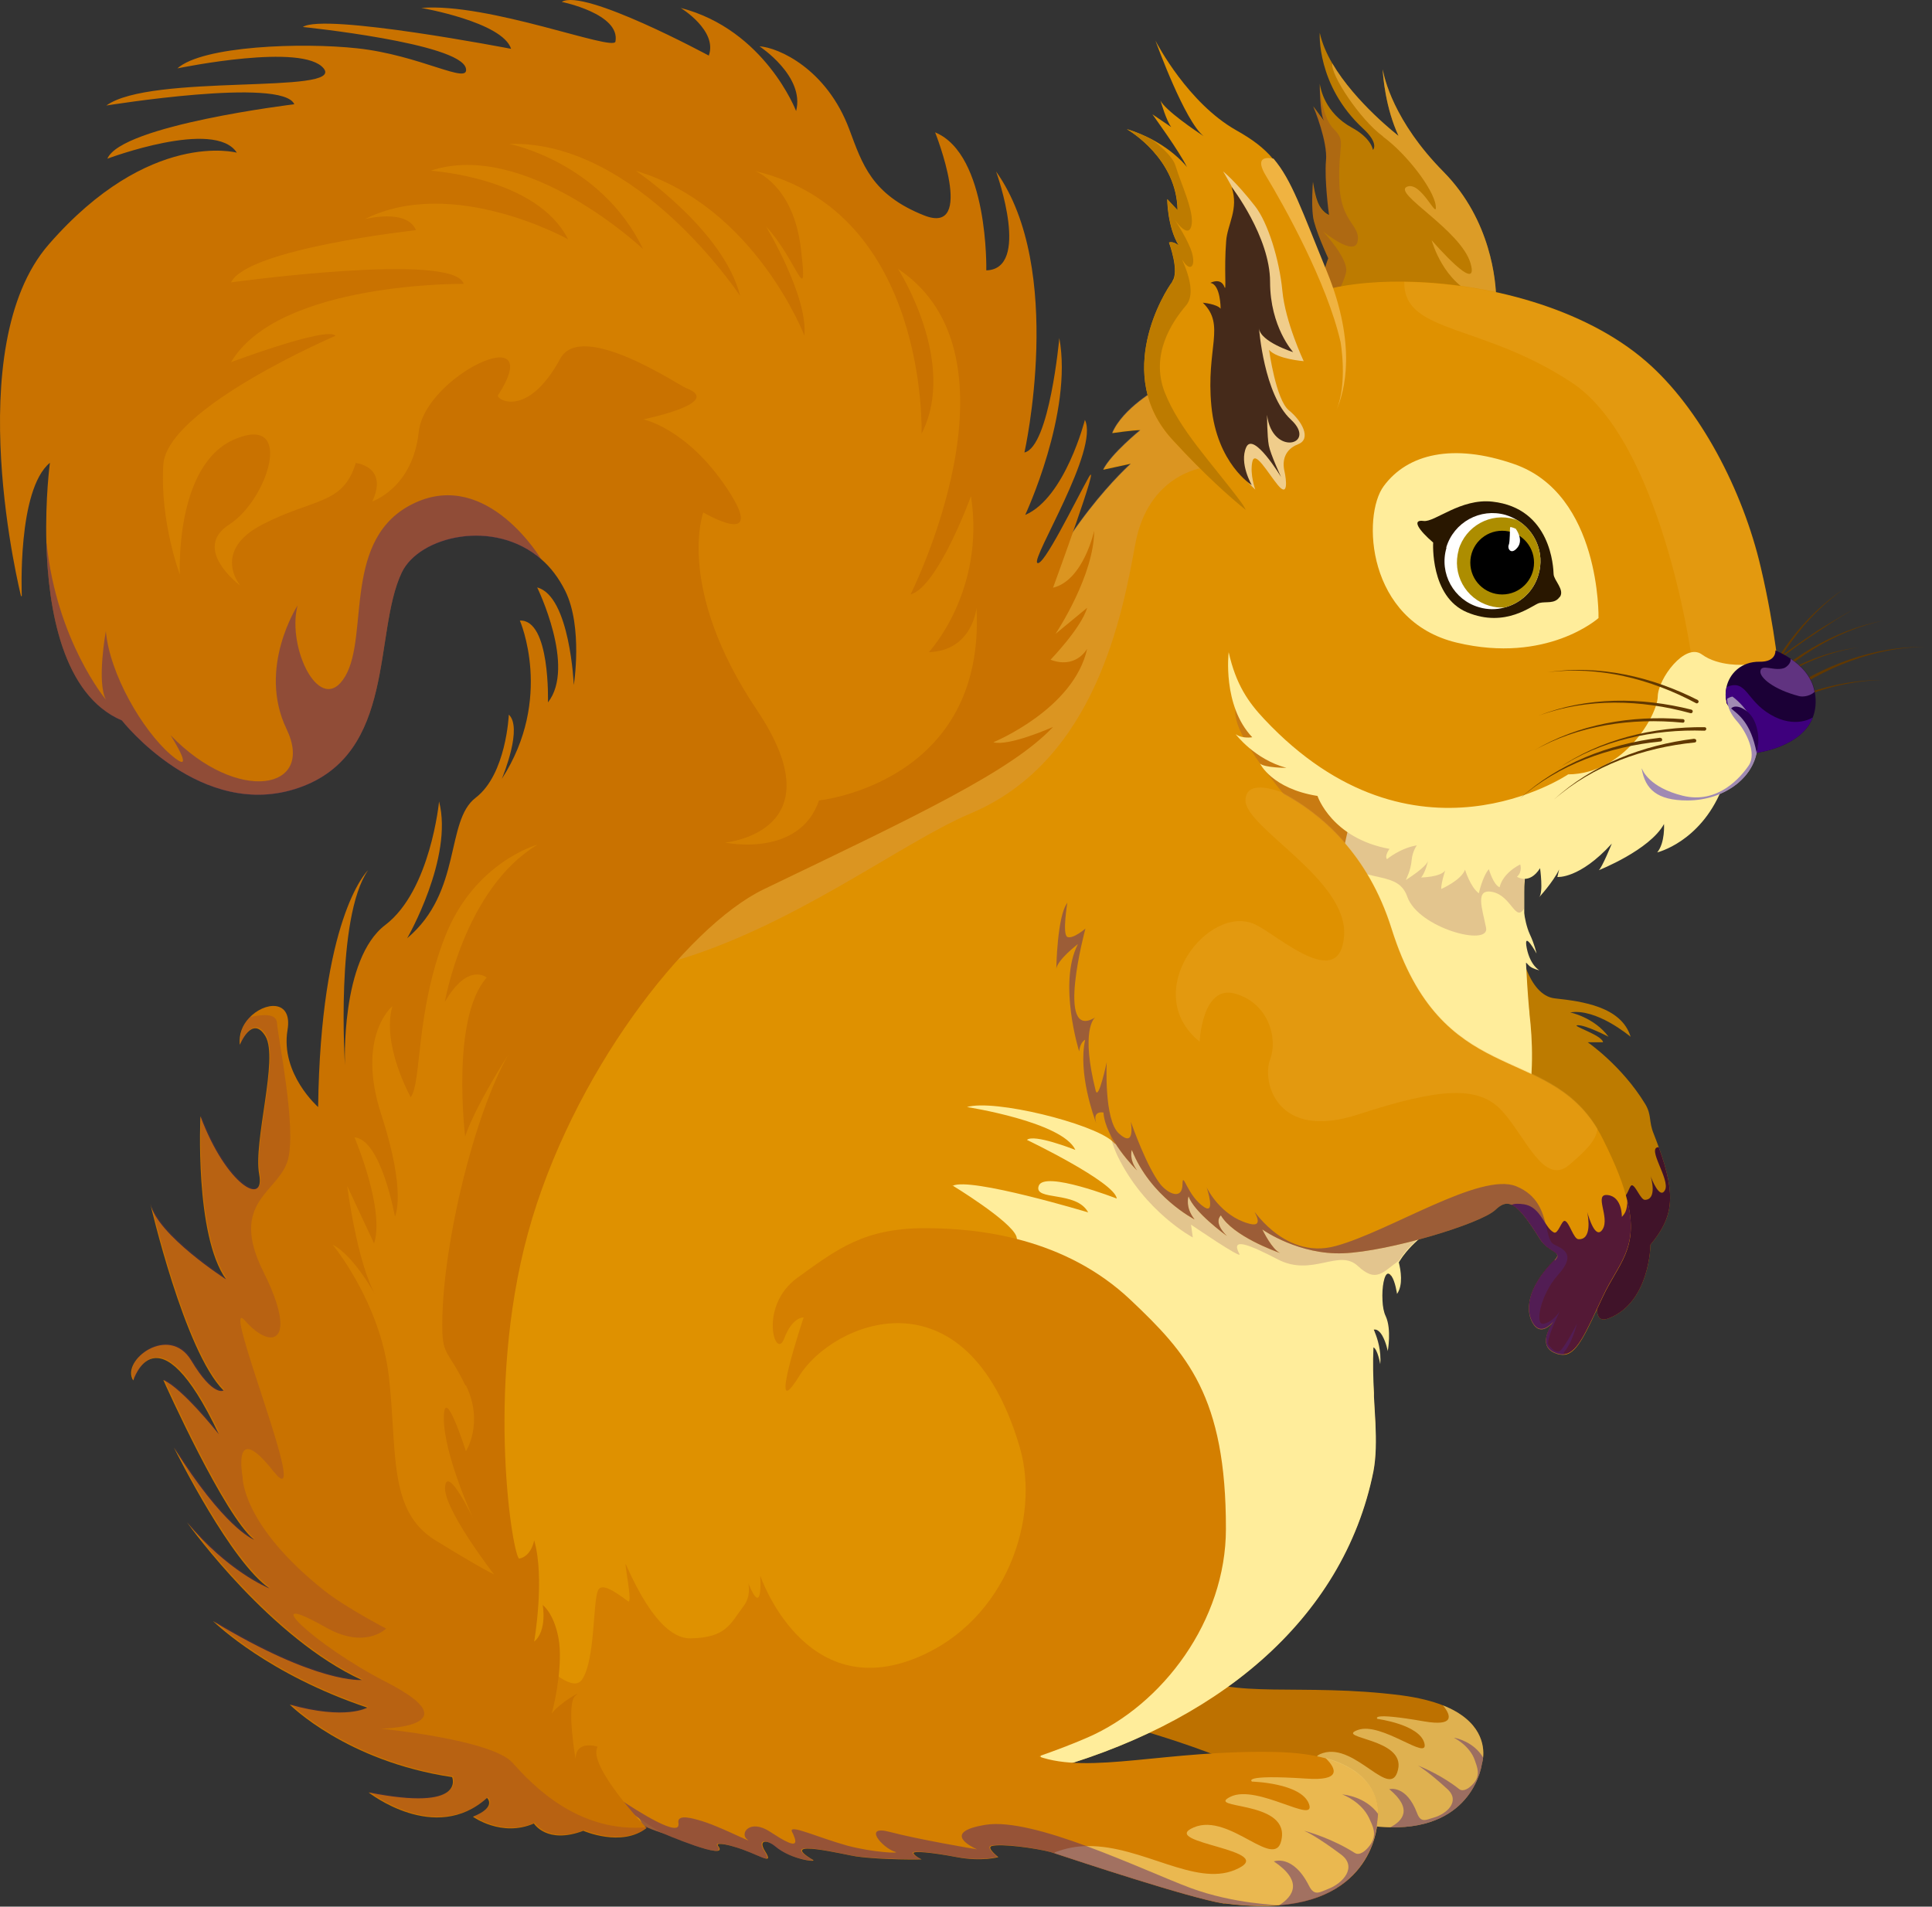 <svg width="77" height="76" viewBox="0 0 77 76" fill="none" xmlns="http://www.w3.org/2000/svg">
<rect x="0" y="0" width="77" height="76" fill="#333333" stroke="none"/>
<path d="M69.979 28.276C70.679 26.366 71.879 24.576 73.579 23.416C71.839 24.546 70.599 26.316 69.849 28.226C69.819 28.316 69.959 28.366 69.989 28.276H69.979Z" fill="#613800"/>
<path d="M68.929 28.576C69.839 26.876 71.579 25.746 73.159 24.716L73.869 24.286C73.509 24.486 72.789 24.916 72.439 25.136C71.059 26.066 69.619 27.036 68.799 28.526C68.759 28.616 68.899 28.676 68.929 28.576Z" fill="#613800"/>
<path d="M69.899 27.846C71.279 26.346 73.069 25.156 75.079 24.736C73.049 25.116 71.219 26.276 69.789 27.756C69.719 27.826 69.839 27.926 69.899 27.846Z" fill="#613800"/>
<path d="M68.709 28.876C70.129 27.346 71.989 26.106 74.089 25.806C71.969 26.056 70.069 27.276 68.609 28.786C68.539 28.856 68.659 28.956 68.719 28.876H68.709Z" fill="#613800"/>
<path d="M69.419 29.126C71.059 27.936 73.059 27.116 75.109 27.106C73.039 27.076 71.019 27.846 69.329 29.016C69.249 29.066 69.339 29.196 69.419 29.126Z" fill="#613800"/>
<path d="M71.049 27.806C72.689 26.616 74.689 25.796 76.739 25.786C74.669 25.756 72.649 26.526 70.959 27.696C70.879 27.746 70.969 27.876 71.049 27.806Z" fill="#613800"/>
<path d="M42.929 68.297C42.929 68.297 45.819 68.937 48.579 70.017C48.889 70.137 49.189 70.267 49.489 70.397C51.309 71.197 52.379 72.287 53.549 72.577C54.249 72.747 54.859 72.827 55.399 72.837C58.739 72.917 59.059 70.317 59.059 70.317C59.059 70.317 59.089 70.217 59.109 70.057C59.159 69.587 59.049 68.587 57.509 67.977C57.079 67.807 56.529 67.667 55.849 67.577C51.869 67.067 49.059 67.757 47.379 66.707C45.699 65.647 42.929 68.307 42.929 68.307V68.297Z" fill="#BD7100"/>
<path opacity="0.52" d="M48.579 70.017C48.889 70.137 49.189 70.267 49.489 70.397C51.309 71.197 52.379 72.287 53.549 72.577C54.249 72.747 54.859 72.827 55.399 72.837C58.739 72.917 59.059 70.317 59.059 70.317C59.059 70.317 59.089 70.217 59.109 70.057C59.159 69.587 59.049 68.587 57.509 67.977C57.859 68.407 57.949 68.817 56.769 68.617C54.529 68.227 54.899 68.517 54.899 68.517C54.899 68.517 56.579 68.737 56.769 69.487C56.959 70.237 55.069 68.617 54.119 68.957C53.169 69.297 56.019 69.277 55.719 70.537C55.429 71.807 54.039 69.467 52.729 69.877C51.409 70.287 55.719 70.967 53.989 71.487C52.269 71.997 50.909 69.377 48.569 70.027L48.579 70.017Z" fill="#FFED9B"/>
<g style="mix-blend-mode:multiply" opacity="0.47">
<path d="M55.399 72.837C58.739 72.917 59.059 70.317 59.059 70.317C59.059 70.317 59.089 70.217 59.109 70.057C58.739 69.427 58.029 69.277 57.949 69.267C58.019 69.307 58.589 69.607 58.779 70.167C58.869 70.427 59.019 70.757 58.729 71.087C58.559 71.287 58.319 71.437 58.159 71.317C57.439 70.747 56.639 70.427 56.519 70.377C56.599 70.427 56.969 70.657 57.689 71.317C58.219 71.807 57.649 72.317 57.119 72.457C56.839 72.537 56.629 72.677 56.479 72.277C56.049 71.127 55.369 71.317 55.369 71.317C56.309 72.097 55.929 72.577 55.389 72.847L55.399 72.837Z" fill="#502375"/>
</g>
<path d="M59.189 45.326C61.069 45.546 62.239 46.286 62.969 47.196C63.379 47.706 63.659 48.266 63.839 48.816C64.309 50.206 62.959 53.026 64.149 52.536C65.769 51.876 65.779 49.616 65.779 49.616C66.669 48.536 66.829 47.706 66.109 45.726C66.049 45.556 65.979 45.376 65.909 45.196C65.699 44.686 65.839 44.456 65.569 44.006C64.639 42.476 63.279 41.546 63.279 41.546H63.889C63.859 41.256 62.549 40.866 62.889 40.866C63.229 40.866 64.109 41.326 64.109 41.326C63.529 40.546 62.579 40.356 62.579 40.356C63.619 40.186 64.909 41.266 64.989 41.326C64.619 40.126 63.069 39.916 61.969 39.796C60.869 39.676 60.559 37.656 60.559 37.656C60.559 37.656 56.249 45.006 59.199 45.346L59.189 45.326Z" fill="#BD7B00"/>
<path d="M64.149 52.537C65.769 51.877 65.779 49.617 65.779 49.617C66.669 48.537 66.829 47.707 66.109 45.727C65.599 45.727 66.579 47.027 66.359 47.437C66.149 47.837 65.819 46.977 65.779 46.867C65.819 46.977 66.049 47.817 65.559 47.827C65.389 47.827 65.199 47.277 65.049 47.247C64.939 47.217 64.859 47.737 64.709 47.667C64.349 47.507 64.319 46.337 63.539 46.647C63.069 46.837 62.969 47.057 62.969 47.197C63.379 47.707 63.659 48.267 63.839 48.817C64.309 50.207 62.959 53.027 64.149 52.537Z" fill="#401329"/>
<path d="M52.329 8.617C52.389 9.117 52.939 10.297 52.939 10.297C52.939 10.297 52.599 11.097 52.719 11.827C52.739 11.927 52.859 12.037 53.059 12.147C54.349 12.857 58.849 13.627 59.629 12.047C59.629 12.047 59.629 11.987 59.629 11.887C59.619 11.247 59.439 8.787 57.539 6.857C55.529 4.827 55.159 3.067 55.109 2.767C55.119 3.037 55.219 4.297 55.739 5.417C55.739 5.417 54.019 4.097 53.099 2.527C52.869 2.137 52.689 1.717 52.599 1.307C52.599 1.307 52.459 3.397 54.329 5.127C54.979 5.727 54.719 5.977 54.719 5.977C54.719 5.977 54.669 5.517 53.879 5.087C52.799 4.497 52.629 3.527 52.599 3.337C52.599 3.317 52.599 3.307 52.599 3.307C52.599 3.307 52.599 4.527 52.769 4.817L52.339 4.237C52.379 4.327 52.919 5.647 52.849 6.397C52.779 7.177 52.969 8.567 52.969 8.567C52.969 8.567 52.749 8.497 52.579 8.187C52.409 7.877 52.329 7.247 52.329 7.247C52.329 7.247 52.259 8.107 52.329 8.607V8.617Z" fill="#BD7B00"/>
<g style="mix-blend-mode:multiply" opacity="0.2">
<path d="M52.329 8.616C52.389 9.116 52.939 10.296 52.939 10.296C52.939 10.296 52.599 11.096 52.719 11.826C52.739 11.926 52.859 12.036 53.059 12.146C53.259 11.806 53.569 11.226 53.649 10.856C53.759 10.336 52.789 9.286 52.729 9.226C52.809 9.286 53.999 10.246 54.109 9.616C54.229 8.956 53.429 8.886 53.379 7.306C53.329 5.726 53.669 5.656 53.159 5.146C52.699 4.686 52.599 3.556 52.589 3.346C52.589 3.326 52.589 3.316 52.589 3.316C52.589 3.316 52.589 4.536 52.759 4.826L52.329 4.246C52.369 4.336 52.909 5.656 52.839 6.406C52.769 7.186 52.959 8.576 52.959 8.576C52.959 8.576 52.739 8.506 52.569 8.196C52.399 7.886 52.319 7.256 52.319 7.256C52.319 7.256 52.249 8.116 52.319 8.616H52.329Z" fill="#752358"/>
</g>
<path opacity="0.6" d="M55.119 5.446C56.049 6.126 57.129 7.526 57.219 8.186C57.309 8.846 56.639 7.186 56.069 7.446C55.499 7.706 58.219 9.166 58.609 10.496C58.979 11.796 57.149 9.676 57.059 9.576C57.089 9.676 57.539 11.276 58.899 11.796C59.159 11.896 59.409 11.906 59.629 11.886C59.619 11.246 59.439 8.786 57.539 6.856C55.529 4.826 55.159 3.066 55.109 2.766C55.119 3.036 55.219 4.296 55.739 5.416C55.739 5.416 54.019 4.096 53.099 2.526C53.009 2.956 54.199 4.766 55.119 5.436V5.446Z" fill="#F0B341"/>
<path d="M23.409 71.296C24.119 71.946 24.869 72.426 25.629 72.766C25.869 72.876 26.099 72.966 26.339 73.046C26.339 73.046 26.339 73.046 26.349 73.046C26.349 73.046 26.369 73.046 26.389 73.056C27.919 73.546 29.509 73.536 31.099 73.276C31.279 73.246 31.459 73.216 31.649 73.186C31.839 73.146 32.029 73.106 32.209 73.066C34.679 72.516 37.109 71.536 39.249 71.146C40.019 71.006 40.769 70.836 41.489 70.636C48.409 68.786 53.529 64.616 54.729 58.646C54.839 58.066 54.839 57.416 54.809 56.726C54.789 56.386 54.769 56.026 54.749 55.666C54.749 55.616 54.749 55.576 54.749 55.526C54.709 54.936 54.689 54.316 54.729 53.706C54.729 53.506 54.759 53.306 54.789 53.106C54.759 53.026 54.739 52.986 54.739 52.986C54.739 52.986 54.769 52.986 54.809 52.986C54.849 52.706 54.909 52.426 54.979 52.156C55.009 52.046 55.049 51.926 55.079 51.826C55.049 51.306 55.149 50.746 55.309 50.756C55.359 50.756 55.399 50.796 55.439 50.856C55.529 50.656 55.629 50.476 55.729 50.306C55.759 50.256 55.799 50.206 55.829 50.156C55.859 50.106 55.899 50.056 55.929 50.016C56.439 49.346 57.139 48.886 58.329 48.106C61.209 46.206 61.179 42.486 60.949 40.426C60.949 40.356 60.939 40.276 60.929 40.196C60.779 38.816 60.729 37.526 60.739 36.386V36.236C60.739 36.116 60.739 35.996 60.739 35.886C60.739 35.776 60.739 35.666 60.739 35.556C60.739 35.406 60.739 35.246 60.759 35.106C60.759 34.946 60.769 34.796 60.779 34.636C60.799 34.226 60.829 33.836 60.869 33.486C60.879 33.336 60.899 33.196 60.909 33.056C60.909 33.046 60.909 33.036 60.909 33.026C60.919 32.916 60.929 32.806 60.949 32.706C60.959 32.606 60.969 32.506 60.989 32.416C60.989 32.346 61.009 32.286 61.019 32.226C61.139 31.366 61.249 30.886 61.249 30.886L58.219 27.786L47.959 17.316L46.159 15.486C46.159 15.486 44.749 16.266 44.329 17.266C44.329 17.266 45.159 17.146 45.449 17.146C45.449 17.146 44.279 18.096 43.969 18.726L45.069 18.486C45.069 18.486 42.089 21.136 40.659 25.336C39.239 29.536 34.409 33.166 29.709 35.306C27.899 36.126 26.089 37.296 24.389 38.746C16.059 45.846 10.619 59.616 23.419 71.326L23.409 71.296Z" fill="#DF9100"/>
<path d="M37.949 47.246C37.949 47.246 40.289 48.666 40.509 49.286C40.729 49.907 41.499 70.636 41.499 70.636C48.419 68.787 53.539 64.617 54.739 58.647C54.849 58.066 54.849 57.416 54.819 56.727C54.799 56.386 54.779 56.026 54.759 55.666C54.759 55.617 54.759 55.577 54.759 55.526C54.729 54.937 54.709 54.316 54.739 53.706C54.909 53.786 55.009 54.377 55.009 54.377C55.059 53.837 54.889 53.337 54.799 53.117C54.769 53.036 54.749 52.996 54.749 52.996C54.749 52.996 54.779 52.996 54.819 52.996C54.889 53.007 54.989 53.066 55.089 53.236C55.249 53.517 55.309 53.856 55.309 53.856C55.309 53.856 55.469 52.996 55.229 52.467C55.149 52.306 55.109 52.077 55.099 51.837C55.069 51.316 55.169 50.757 55.329 50.767C55.379 50.767 55.419 50.806 55.459 50.867C55.609 51.077 55.679 51.577 55.679 51.577C55.929 51.217 55.829 50.636 55.749 50.316C55.759 50.297 55.779 50.276 55.789 50.257C55.809 50.227 55.829 50.197 55.849 50.166C55.879 50.117 55.919 50.066 55.949 50.026C56.459 49.356 57.159 48.897 58.349 48.117C58.369 48.106 58.379 48.096 58.399 48.077C61.229 46.166 61.199 42.477 60.959 40.426C60.959 40.356 60.949 40.276 60.939 40.197C60.889 39.636 60.839 38.837 60.819 38.386C60.819 38.346 60.889 38.447 60.969 38.517C61.109 38.627 61.349 38.676 61.349 38.676C61.349 38.676 60.989 38.486 60.849 37.797C60.699 37.026 61.239 38.007 61.239 38.007C61.239 38.007 61.159 37.636 60.969 37.236C60.839 36.956 60.759 36.536 60.749 36.397C60.749 36.386 60.749 36.377 60.749 36.367C60.749 36.327 60.749 36.286 60.749 36.246C60.749 36.127 60.749 36.007 60.749 35.897C60.749 35.786 60.749 35.676 60.749 35.566C60.749 35.416 60.749 35.257 60.769 35.117C60.769 34.956 60.779 34.806 60.789 34.647C60.809 34.236 60.839 33.846 60.879 33.496C60.889 33.346 60.909 33.206 60.919 33.066C60.919 33.056 60.919 33.047 60.919 33.036C60.929 32.926 60.939 32.816 60.959 32.717C60.969 32.617 60.979 32.517 60.999 32.426C60.999 32.356 61.019 32.297 61.029 32.236L54.439 30.896C54.439 30.896 53.729 32.517 53.469 34.397C53.319 35.496 53.319 36.697 53.709 37.706C54.379 39.456 50.679 42.467 47.729 44.227C46.059 45.227 44.629 45.827 44.399 45.556C44.379 45.536 44.359 45.517 44.329 45.486C43.509 44.767 39.629 43.806 38.539 44.127C38.539 44.127 42.349 44.717 42.859 45.837C42.779 45.806 41.209 45.187 40.929 45.437C40.929 45.437 44.429 47.117 44.509 47.776C44.509 47.776 41.619 46.647 41.399 47.267C41.179 47.886 42.899 47.447 43.369 48.327C43.369 48.327 38.659 46.907 37.969 47.267L37.949 47.246Z" fill="#FFED9B"/>
<g style="mix-blend-mode:multiply" opacity="0.2">
<path d="M52.689 33.597C52.939 33.937 53.189 34.187 53.449 34.367C54.609 35.207 55.729 34.717 56.089 35.747C56.529 36.997 59.369 37.747 59.229 36.987C59.079 36.217 58.759 35.397 59.499 35.557C60.239 35.727 60.399 36.757 60.739 36.227C60.739 36.107 60.739 35.987 60.739 35.877C60.739 35.767 60.739 35.657 60.739 35.547C60.739 35.397 60.739 35.237 60.759 35.097C60.759 34.937 60.769 34.787 60.779 34.627C60.799 34.217 60.829 33.827 60.869 33.477C60.879 33.327 60.899 33.187 60.909 33.047C60.909 33.037 60.909 33.027 60.909 33.017C60.919 32.907 60.929 32.797 60.949 32.697C60.959 32.597 60.969 32.497 60.989 32.407C60.989 32.337 61.009 32.277 61.019 32.217C61.139 31.357 61.249 30.877 61.249 30.877L58.219 27.777C54.869 27.557 49.519 27.337 49.269 28.117C48.899 29.247 51.309 31.717 52.699 33.607L52.689 33.597Z" fill="#752358"/>
</g>
<path d="M48.829 23.526C48.809 27.926 49.869 29.876 54.309 32.086C59.569 34.716 66.399 33.546 67.909 31.256C69.029 29.556 70.149 28.106 70.649 27.466C70.829 27.246 70.929 27.116 70.929 27.116C70.929 27.116 70.759 25.086 70.179 22.626C69.459 19.526 67.739 16.256 65.619 14.416C63.139 12.256 59.219 11.266 55.979 11.226C54.579 11.206 53.299 11.366 52.329 11.696C49.119 12.766 48.829 22.876 48.829 23.536V23.526Z" fill="#DF9100"/>
<g style="mix-blend-mode:multiply" opacity="0.2">
<path d="M44.309 45.466C44.359 45.656 44.439 45.856 44.539 46.076C45.619 48.306 47.539 49.326 47.539 49.326L47.469 48.816C47.469 48.816 49.529 50.226 49.399 49.986C49.009 49.276 49.839 49.636 50.939 50.206C52.299 50.906 53.359 49.766 54.109 50.456C54.849 51.146 55.089 50.726 55.759 50.246C55.779 50.216 55.799 50.186 55.819 50.156C55.849 50.106 55.889 50.056 55.919 50.016C56.429 49.346 57.129 48.886 58.319 48.106C58.339 48.096 58.349 48.086 58.369 48.066C58.299 47.466 57.979 46.916 57.979 46.916L47.709 44.206L44.539 43.376C44.539 43.376 43.929 44.176 44.309 45.476V45.466Z" fill="#752358"/>
</g>
<path opacity="0.23" d="M55.969 11.326C56.019 13.296 59.089 12.906 62.639 15.246C66.189 17.586 67.389 26.016 67.389 26.016L70.639 27.476C70.819 27.256 70.919 27.126 70.919 27.126C70.919 27.126 70.749 25.096 70.169 22.636C69.449 19.536 67.729 16.266 65.609 14.426C63.129 12.266 59.209 11.276 55.969 11.236C55.969 11.266 55.969 11.296 55.969 11.336V11.326Z" fill="#F0B341"/>
<g style="mix-blend-mode:multiply" opacity="0.2">
<path d="M24.379 38.716C24.979 38.726 25.699 38.636 26.559 38.396C31.489 37.046 35.899 33.596 38.679 32.426C43.679 30.326 44.739 24.456 45.249 21.676C45.759 18.906 47.949 18.646 47.949 18.646V17.296L46.149 15.466C46.149 15.466 44.739 16.246 44.319 17.246C44.319 17.246 45.149 17.126 45.439 17.126C45.439 17.126 44.269 18.076 43.959 18.706L45.059 18.466C45.059 18.466 42.079 21.116 40.649 25.316C39.229 29.516 34.399 33.146 29.699 35.286C27.889 36.106 26.079 37.276 24.379 38.726V38.716Z" fill="#CCA5A5"/>
</g>
<path d="M63.709 24.626C63.709 24.626 63.809 19.696 60.339 18.496C57.919 17.656 56.099 18.086 55.149 19.376C54.279 20.546 54.459 24.756 58.059 25.616C61.659 26.476 63.709 24.636 63.709 24.636V24.626Z" fill="#FFED9B"/>
<path d="M62.169 23.796C62.369 23.506 61.929 23.136 61.919 22.886C61.909 22.636 61.829 20.256 59.479 19.996C58.209 19.856 57.179 20.826 56.739 20.766C56.239 20.696 56.559 21.146 57.119 21.626C57.119 21.626 56.989 23.786 58.469 24.406C60.019 25.056 61.079 24.106 61.349 24.036C61.619 23.966 61.959 24.086 62.159 23.796H62.169Z" fill="#291700"/>
<path d="M57.649 21.836C57.349 22.856 57.939 23.916 58.949 24.206C59.289 24.306 59.639 24.306 59.959 24.216C60.589 24.056 61.129 23.576 61.319 22.896C61.569 22.046 61.189 21.156 60.459 20.726C60.319 20.646 60.169 20.576 60.009 20.526C58.999 20.236 57.939 20.816 57.639 21.826L57.649 21.836Z" fill="white"/>
<path d="M58.139 21.916C57.859 22.876 58.409 23.866 59.359 24.146C59.559 24.206 59.759 24.226 59.959 24.216C60.589 24.056 61.129 23.576 61.319 22.896C61.569 22.046 61.189 21.156 60.459 20.726C60.429 20.716 60.399 20.706 60.359 20.696C59.409 20.416 58.409 20.966 58.129 21.926L58.139 21.916Z" fill="#AD8D00"/>
<path d="M59.869 23.696C60.57 23.696 61.139 23.128 61.139 22.426C61.139 21.725 60.57 21.156 59.869 21.156C59.167 21.156 58.599 21.725 58.599 22.426C58.599 23.128 59.167 23.696 59.869 23.696Z" fill="black"/>
<path d="M60.409 21.076C60.409 21.076 60.739 21.506 60.479 21.826C60.219 22.146 60.069 21.856 60.129 21.726C60.189 21.596 60.169 21.046 60.189 21.016C60.209 20.986 60.409 21.076 60.409 21.076Z" fill="white"/>
<path d="M69.529 26.497C69.529 26.497 68.499 26.577 67.829 26.087C67.159 25.597 66.079 27.057 66.069 27.767C66.059 28.477 64.759 30.847 62.499 30.867C62.499 30.867 56.359 35.027 50.389 28.667C49.749 27.987 49.259 27.287 48.969 25.997C48.969 25.997 48.709 28.127 49.909 29.387C49.909 29.387 49.519 29.457 49.249 29.267C49.249 29.267 49.999 30.267 51.269 30.607C51.269 30.607 50.409 30.607 50.219 30.437C50.219 30.437 50.689 31.437 52.509 31.727C52.509 31.727 53.069 33.417 55.379 33.837C55.379 33.837 55.169 34.117 55.279 34.247C55.279 34.247 55.799 33.807 56.469 33.697C56.469 33.697 56.289 33.927 56.259 34.307C56.229 34.687 56.029 35.077 56.029 35.077C56.029 35.077 56.869 34.557 56.919 34.297C56.919 34.297 56.819 34.767 56.639 34.977C56.639 34.977 57.409 34.967 57.599 34.697C57.599 34.697 57.439 35.167 57.439 35.437C57.439 35.437 58.239 35.087 58.389 34.667C58.389 34.667 58.599 35.357 58.939 35.607C58.939 35.607 59.089 34.927 59.339 34.647C59.339 34.647 59.519 35.277 59.769 35.367C59.769 35.367 59.839 34.847 60.589 34.457C60.589 34.457 60.689 34.747 60.459 34.947C60.459 34.947 60.949 35.287 61.379 34.607C61.379 34.607 61.519 35.587 61.339 35.767C61.339 35.767 61.899 35.167 62.139 34.657L62.069 34.957C62.069 34.957 62.949 35.047 64.239 33.627C64.239 33.627 63.849 34.587 63.719 34.687C63.719 34.687 65.749 33.887 66.319 32.847C66.319 32.847 66.369 33.587 66.049 33.977C66.049 33.977 67.739 33.577 68.609 31.487C69.479 29.397 69.539 26.507 69.539 26.507L69.529 26.497Z" fill="#FFED9B"/>
<path d="M65.369 29.917C65.369 30.177 65.379 30.417 65.419 30.627C65.559 31.447 66.029 31.897 67.239 31.897C68.759 31.897 70.039 30.917 70.039 29.637C70.039 28.927 69.649 28.217 69.039 27.757C68.549 27.387 67.919 27.177 67.249 27.277C66.239 27.427 65.379 29.357 65.379 29.917H65.369Z" fill="#FFED9B"/>
<path d="M68.799 27.967C68.819 28.077 68.889 28.147 68.989 28.237C69.269 28.477 69.779 28.787 70.009 30.007C70.009 30.007 71.779 29.797 72.249 28.597C72.359 28.317 72.399 27.977 72.329 27.577C72.219 26.957 71.769 26.517 71.369 26.257C71.039 26.037 70.759 25.927 70.759 25.927C70.759 25.927 70.809 26.387 70.129 26.377C69.399 26.367 68.929 26.847 68.809 27.387C68.769 27.577 68.759 27.777 68.809 27.957L68.799 27.967Z" fill="#1B0036"/>
<path opacity="0.37" d="M71.159 26.607C70.749 26.807 70.169 26.407 70.159 26.777C70.159 27.017 70.669 27.477 71.699 27.747C71.879 27.797 72.179 27.727 72.319 27.577C72.209 26.957 71.759 26.517 71.359 26.257C71.399 26.367 71.279 26.537 71.149 26.607H71.159Z" fill="#D68AFF"/>
<g style="mix-blend-mode:multiply">
<path d="M68.799 27.967C68.819 28.077 68.889 28.147 68.989 28.237C69.269 28.477 69.779 28.787 70.009 30.007C70.009 30.007 71.779 29.797 72.249 28.597C72.249 28.597 71.559 29.067 70.569 28.487C69.579 27.917 69.619 27.047 68.809 27.387C68.769 27.577 68.759 27.777 68.809 27.957L68.799 27.967Z" fill="#3E007D"/>
</g>
<g style="mix-blend-mode:multiply">
<path d="M65.429 30.637C65.569 31.457 66.039 31.907 67.249 31.907C68.769 31.907 70.049 30.927 70.049 29.647C70.049 28.937 69.659 28.227 69.049 27.767C68.979 27.777 68.909 27.807 68.839 27.847C68.839 27.847 68.799 28.257 69.199 28.717C69.609 29.167 70.019 30.027 69.699 30.507C69.379 30.977 68.469 32.067 67.059 31.717C65.739 31.387 65.469 30.717 65.439 30.637H65.429Z" fill="#A08AB3"/>
</g>
<path d="M68.989 28.236C69.269 28.476 69.779 28.786 70.009 30.006C70.009 30.006 70.219 29.366 69.909 28.716C69.679 28.246 69.169 28.046 68.999 28.236H68.989Z" fill="#28004F"/>
<path d="M67.669 27.906C65.839 26.976 63.729 26.486 61.679 26.796C63.719 26.536 65.799 27.066 67.589 28.026C67.669 28.076 67.749 27.946 67.659 27.906H67.669Z" fill="#613800"/>
<path d="M67.409 28.286C65.419 27.786 63.249 27.766 61.329 28.526C63.259 27.816 65.409 27.886 67.369 28.426C67.459 28.456 67.509 28.316 67.409 28.286Z" fill="#613800"/>
<path d="M67.079 28.666C65.029 28.506 62.899 28.856 61.119 29.926C62.899 28.906 65.029 28.606 67.059 28.806C67.149 28.826 67.169 28.676 67.079 28.666Z" fill="#613800"/>
<path d="M67.939 28.986C65.889 28.966 63.779 29.466 62.079 30.646C63.789 29.506 65.899 29.056 67.929 29.126C68.019 29.126 68.039 28.986 67.929 28.986H67.939Z" fill="#613800"/>
<path d="M67.529 29.446C65.489 29.696 63.469 30.466 61.939 31.866C63.479 30.516 65.519 29.796 67.539 29.596C67.629 29.596 67.629 29.446 67.529 29.456V29.446Z" fill="#613800"/>
<path d="M66.169 29.406C64.129 29.656 62.109 30.426 60.579 31.826C62.119 30.476 64.149 29.756 66.179 29.556C66.269 29.556 66.269 29.406 66.169 29.416V29.406Z" fill="#613800"/>
<path d="M46.729 11.226C46.419 11.616 44.359 14.936 46.719 17.516C48.019 18.936 49.019 19.816 49.649 20.326C50.179 20.746 50.449 20.906 50.449 20.906L53.049 16.716C53.049 16.716 53.089 16.656 53.149 16.546C53.149 16.546 53.149 16.546 53.149 16.536C53.179 16.486 53.199 16.436 53.219 16.386C53.219 16.386 53.219 16.366 53.229 16.356C53.559 15.626 54.059 13.776 52.859 10.836C51.849 8.376 51.459 7.186 50.729 6.326C50.369 5.896 49.919 5.556 49.259 5.186C47.359 4.106 46.129 1.776 46.049 1.616C46.119 1.806 47.219 4.826 47.969 5.426C47.649 5.216 46.429 4.386 46.249 4.006C46.279 4.096 46.479 4.796 46.679 5.066L45.929 4.556C45.989 4.646 46.999 6.026 47.309 6.666C47.279 6.616 46.829 6.046 45.909 5.556C45.619 5.406 45.289 5.256 44.909 5.146C45.029 5.216 46.899 6.326 46.929 8.376L46.519 7.936C46.519 7.936 46.519 9.036 46.979 9.786C46.979 9.786 46.759 9.596 46.589 9.666C46.589 9.666 47.029 10.846 46.709 11.226H46.729Z" fill="#DF9100"/>
<path d="M48.739 6.826C48.739 6.826 49.239 7.216 50.019 8.216C50.529 8.866 50.989 10.336 51.109 11.596C51.229 12.856 51.959 14.396 51.959 14.396C51.959 14.396 50.899 14.316 50.579 13.946C50.579 13.946 50.849 15.936 51.369 16.356C51.889 16.776 52.279 17.496 51.739 17.706C51.199 17.916 51.099 18.366 51.189 18.766C51.279 19.166 51.339 19.836 50.929 19.336C50.519 18.836 50.009 17.916 49.909 18.416C49.809 18.916 50.029 19.516 50.029 19.516C50.029 19.516 49.359 18.896 49.299 18.596C49.239 18.296 50.089 9.556 49.739 8.766C49.189 7.536 48.749 6.836 48.749 6.836L48.739 6.826Z" fill="#F0CD8B"/>
<path d="M49.089 7.456C49.089 7.456 50.619 9.436 50.619 11.236C50.619 13.036 51.539 14.036 51.539 14.036C51.539 14.036 50.229 13.626 50.179 13.086C50.179 13.086 50.369 15.726 51.449 16.726C52.529 17.726 50.699 18.216 50.499 16.536C50.499 16.536 50.499 17.386 50.569 17.756C50.639 18.126 51.059 19.016 51.059 19.016C51.059 19.016 49.959 17.186 49.669 17.826C49.379 18.466 49.889 19.336 49.889 19.336C49.889 19.336 48.499 18.486 48.279 16.176C48.059 13.866 48.859 12.966 47.939 12.066C47.939 12.066 48.499 12.116 48.649 12.306C48.649 12.306 48.649 11.336 48.239 11.276C48.239 11.276 48.649 11.046 48.799 11.436C48.889 11.686 48.779 10.756 48.869 9.606C48.919 8.936 49.379 8.336 49.089 7.466V7.456Z" fill="#452A1A"/>
<path d="M50.459 7.016C51.169 8.186 52.889 11.266 53.429 13.636C53.429 13.636 53.719 15.276 53.259 16.356C53.589 15.626 54.089 13.776 52.889 10.836C51.879 8.376 51.489 7.186 50.759 6.326C50.429 6.256 50.009 6.276 50.459 7.016Z" fill="#F0B341"/>
<path d="M46.729 11.226C46.419 11.616 44.359 14.936 46.719 17.516C48.019 18.936 49.019 19.816 49.649 20.326C49.599 20.216 49.529 20.106 49.439 19.986C48.299 18.456 47.009 17.136 46.419 15.636C45.839 14.126 46.709 12.836 47.269 12.176C47.829 11.526 46.899 10.016 47.169 10.426C47.439 10.836 47.659 10.616 47.509 10.086C47.379 9.626 46.929 8.926 46.809 8.746C46.929 8.916 47.359 9.476 47.479 9.016C47.629 8.486 47.069 7.336 46.849 6.606C46.759 6.296 46.359 5.906 45.919 5.566C45.629 5.416 45.299 5.266 44.919 5.156C45.039 5.226 46.909 6.336 46.939 8.386L46.529 7.946C46.529 7.946 46.529 9.046 46.989 9.796C46.989 9.796 46.769 9.606 46.599 9.676C46.599 9.676 47.039 10.856 46.719 11.236L46.729 11.226Z" fill="#BD7B00"/>
<path d="M26.349 73.046C26.349 73.046 29.139 74.246 28.619 73.576C28.509 73.436 28.949 73.516 29.239 73.606C30.209 73.876 30.899 74.436 30.489 73.787C30.189 73.296 30.609 73.347 30.899 73.597C31.539 74.136 32.579 74.237 32.399 74.136C30.899 73.246 33.739 73.947 34.109 73.996C35.169 74.147 36.729 74.117 36.729 74.117C36.729 74.117 36.459 73.987 36.409 73.876C36.359 73.766 37.139 73.837 38.129 74.026C39.129 74.216 39.789 74.026 39.789 74.026C39.789 74.026 39.309 73.656 39.519 73.587C39.889 73.477 41.279 73.666 41.879 73.826C41.879 73.826 41.929 73.847 42.029 73.876C42.909 74.166 47.419 75.666 48.759 75.876C48.779 75.876 48.809 75.876 48.829 75.876C49.279 75.936 49.699 75.966 50.089 75.977C50.409 75.977 50.709 75.977 50.989 75.947C54.839 75.636 54.899 72.597 54.899 72.597C54.899 72.597 54.929 72.477 54.929 72.287C54.929 71.737 54.679 70.597 52.829 70.087C52.309 69.947 51.669 69.856 50.869 69.837C46.489 69.737 43.439 70.746 41.379 70.007C41.249 69.966 41.139 69.916 41.019 69.856C39.399 69.056 31.259 71.477 27.859 72.546C27.549 72.647 27.279 72.727 27.059 72.796C26.989 72.817 26.919 72.837 26.859 72.856C26.539 72.957 26.369 73.016 26.369 73.016L26.349 73.046Z" fill="#D47F00"/>
<path opacity="0.52" d="M42.029 73.866C42.909 74.156 47.419 75.656 48.759 75.866C48.779 75.866 48.809 75.866 48.829 75.866C49.279 75.926 49.699 75.956 50.089 75.966C50.409 75.966 50.709 75.966 50.989 75.936C54.839 75.626 54.899 72.586 54.899 72.586C54.899 72.586 54.929 72.466 54.929 72.276C54.929 71.726 54.679 70.586 52.829 70.076C53.289 70.526 53.439 70.996 52.059 70.896C49.439 70.726 49.899 71.016 49.899 71.016C49.899 71.016 51.859 71.066 52.169 71.906C52.479 72.756 50.109 71.106 49.049 71.616C47.999 72.126 51.269 71.746 51.089 73.236C50.909 74.726 49.029 72.206 47.569 72.846C46.109 73.476 51.139 73.736 49.219 74.536C47.619 75.206 45.519 73.566 43.359 73.586C42.919 73.586 42.489 73.666 42.039 73.836L42.029 73.866Z" fill="#FFED9B"/>
<g style="mix-blend-mode:multiply" opacity="0.47">
<path d="M50.979 75.956C54.829 75.636 54.889 72.606 54.889 72.606C54.889 72.606 54.919 72.486 54.919 72.296C54.419 71.616 53.589 71.536 53.489 71.526C53.579 71.556 54.259 71.836 54.559 72.456C54.689 72.746 54.909 73.106 54.619 73.526C54.439 73.776 54.189 73.986 53.989 73.856C53.089 73.286 52.139 73.016 51.979 72.976C52.079 73.016 52.529 73.236 53.439 73.916C54.119 74.416 53.519 75.076 52.929 75.296C52.609 75.416 52.389 75.606 52.169 75.166C51.529 73.896 50.769 74.196 50.769 74.196C51.939 74.986 51.559 75.576 50.979 75.946V75.956Z" fill="#502375"/>
</g>
<path d="M21.619 67.956C22.079 69.436 23.359 70.776 24.479 71.706C25.469 72.536 26.319 73.036 26.359 73.046C26.459 73.056 27.289 72.986 28.559 72.816C31.539 72.436 36.979 71.546 41.379 70.016C42.069 69.776 42.729 69.526 43.349 69.256C46.339 67.956 48.859 64.596 48.859 60.946C48.869 55.656 47.299 53.936 45.059 51.816C42.459 49.356 39.059 48.956 36.869 48.956C34.439 48.956 33.369 49.786 31.789 50.926C30.209 52.066 30.909 54.256 31.249 53.366C31.589 52.466 32.029 52.516 32.029 52.516C32.029 52.516 30.529 56.996 31.849 54.856C33.159 52.716 38.499 50.426 40.639 57.676C41.479 60.526 40.099 64.586 36.589 66.056C32.049 67.966 30.299 62.806 30.299 62.806C30.299 62.806 30.419 64.536 29.839 63.146C29.839 63.126 29.829 63.116 29.829 63.116C29.829 63.156 29.939 63.626 29.639 64.016C29.099 64.726 28.959 65.276 27.529 65.306C27.029 65.316 26.109 64.996 24.949 62.366C24.839 62.106 25.239 63.986 25.029 63.826C24.439 63.386 23.959 63.086 23.829 63.406C23.629 63.876 23.719 66.186 23.199 66.946C22.609 67.816 20.599 64.636 21.619 67.946V67.956Z" fill="#D47F00"/>
<g style="mix-blend-mode:multiply" opacity="0.47">
<path d="M24.429 71.546L24.469 71.706C24.819 72.006 25.159 72.256 25.449 72.466C25.539 72.536 25.569 72.666 25.619 72.766C25.859 72.876 26.089 72.966 26.329 73.046C26.329 73.046 26.349 73.046 26.369 73.056C26.719 73.206 29.079 74.196 28.589 73.566C28.479 73.426 28.919 73.506 29.209 73.596C30.179 73.866 30.869 74.426 30.459 73.776C30.159 73.286 30.579 73.336 30.869 73.586C31.509 74.126 32.549 74.226 32.369 74.126C30.869 73.236 33.709 73.936 34.079 73.986C35.139 74.136 36.699 74.106 36.699 74.106C36.699 74.106 36.429 73.976 36.379 73.866C36.329 73.756 37.109 73.826 38.099 74.016C39.099 74.206 39.759 74.016 39.759 74.016C39.759 74.016 39.279 73.646 39.489 73.576C39.859 73.466 41.249 73.656 41.849 73.816C41.849 73.816 41.899 73.836 41.999 73.866C42.879 74.156 47.389 75.656 48.729 75.866C48.749 75.866 48.779 75.866 48.799 75.866C49.249 75.926 49.669 75.956 50.059 75.966L50.959 75.936C50.959 75.936 49.179 75.896 47.449 75.256C46.559 74.926 44.949 74.196 43.329 73.596C41.789 73.026 40.239 72.586 39.289 72.736C37.429 73.036 38.829 73.666 38.939 73.716C38.799 73.696 36.579 73.316 35.479 73.026C34.349 72.716 35.169 73.666 35.679 73.816C35.919 73.886 34.809 73.846 33.759 73.566C33.189 73.406 32.619 73.196 32.199 73.056C31.749 72.906 31.479 72.846 31.569 73.026C31.599 73.076 31.619 73.126 31.639 73.176C31.809 73.586 31.599 73.566 31.089 73.266C30.979 73.196 30.849 73.116 30.709 73.026C29.869 72.466 29.449 73.106 29.799 73.336C29.969 73.456 29.269 73.096 28.539 72.796C28.299 72.696 28.049 72.606 27.829 72.546C27.349 72.406 26.989 72.376 27.039 72.666C27.049 72.726 27.039 72.766 27.029 72.796C26.999 72.856 26.929 72.866 26.829 72.856C26.199 72.776 24.419 71.526 24.419 71.526L24.429 71.546Z" fill="#502375"/>
</g>
<path d="M0.869 23.756C0.869 23.756 0.679 19.526 1.989 18.447C1.989 18.447 1.799 19.857 1.849 21.646C1.919 24.267 2.489 27.706 4.859 28.716C4.859 28.716 8.019 32.757 11.919 31.396C15.809 30.037 14.869 25.236 16.009 22.826C16.699 21.366 19.699 20.646 21.579 22.297C21.949 22.616 22.269 23.037 22.529 23.556C23.239 24.997 22.869 27.306 22.869 27.306C22.869 27.306 22.719 23.756 21.409 23.416C21.409 23.416 22.959 26.576 21.839 27.997C21.839 27.997 21.939 24.686 20.719 24.736C20.719 24.736 22.079 27.837 19.999 31.047C20.079 30.857 20.829 28.997 20.279 28.486C20.279 28.486 20.179 30.866 18.959 31.797C17.739 32.727 18.429 35.547 16.229 37.397C16.229 37.397 18.079 34.187 17.499 31.947C17.499 31.947 17.159 35.496 15.359 36.867C13.559 38.227 13.749 42.467 13.749 42.467C13.749 42.467 13.359 36.587 14.669 34.687C14.559 34.797 12.779 36.687 12.679 44.127C12.679 44.127 11.169 42.806 11.459 41.056C11.669 39.816 10.529 39.916 9.919 40.587C9.669 40.856 9.509 41.227 9.559 41.647C9.559 41.647 10.049 40.426 10.579 41.306C11.109 42.187 10.089 45.496 10.329 46.806C10.579 48.117 9.019 47.246 7.989 44.496C7.989 44.496 7.749 49.236 9.009 50.996C9.009 50.996 6.279 49.246 5.989 47.977C5.989 47.977 7.349 53.867 8.909 55.426C8.909 55.426 8.499 55.697 7.619 54.227C6.739 52.767 4.799 54.227 5.309 55.026C5.309 55.026 6.259 51.967 8.719 57.166C8.629 57.056 7.269 55.346 6.509 55.007C6.579 55.176 8.949 60.437 10.129 61.377C10.059 61.346 8.929 60.886 6.929 57.697C7.079 57.996 9.209 62.257 10.739 63.316C10.639 63.276 9.069 62.627 7.449 60.676C7.639 60.947 10.819 65.317 14.419 66.966C14.419 66.966 12.649 67.136 8.489 64.617C8.619 64.737 10.699 66.746 14.639 68.067C14.639 68.067 13.789 68.576 11.549 67.947C11.549 67.947 13.789 70.207 18.019 70.837C18.019 70.837 18.609 72.227 14.689 71.447C14.689 71.447 17.339 73.537 19.409 71.666C19.409 71.666 19.819 72.026 18.849 72.416C18.849 72.416 19.989 73.246 21.279 72.686C21.279 72.686 21.789 73.526 23.249 72.977C23.249 72.977 24.769 73.647 25.769 72.867C25.769 72.867 23.379 70.356 23.819 69.626C23.819 69.626 22.949 69.326 22.939 70.117C22.939 70.117 22.549 67.876 22.939 67.587C23.279 67.326 22.269 67.897 21.989 68.306C22.139 67.766 22.439 66.276 22.259 65.296C22.069 64.287 21.629 63.977 21.629 63.977C21.629 63.977 21.819 64.996 21.289 65.436C21.289 65.436 21.729 62.907 21.289 61.397C21.289 61.397 21.189 62.026 20.699 62.127C20.459 62.176 19.319 55.477 21.039 49.166C22.759 42.856 27.349 36.937 30.439 35.447C36.619 32.477 40.319 30.727 41.969 28.977C41.879 29.017 40.199 29.756 39.589 29.587C39.589 29.587 42.799 28.276 43.329 25.857C43.289 25.936 42.839 26.666 41.869 26.297C41.869 26.297 43.089 25.037 43.329 24.227L42.069 25.267C42.159 25.127 43.599 22.927 43.609 21.157C43.609 21.157 43.179 23.137 41.969 23.427C41.969 23.427 43.949 18.026 43.379 19.047C42.849 19.997 41.569 22.637 41.339 22.436C41.109 22.227 43.819 17.916 43.239 16.736C43.239 16.736 42.449 19.846 40.859 20.526C40.859 20.526 42.769 16.447 42.219 13.476C42.219 13.476 41.829 17.806 40.829 18.037C40.829 18.037 42.469 10.726 39.699 6.836C39.759 7.006 41.069 10.726 39.309 10.777C39.309 10.777 39.409 6.156 37.269 5.276C37.269 5.276 38.919 9.416 36.829 8.586C34.739 7.756 34.369 6.546 33.849 5.156C32.949 2.746 31.029 1.896 30.269 1.846C30.269 1.846 32.089 3.036 31.729 4.426C31.729 4.426 30.489 1.186 27.129 0.316C27.129 0.316 28.609 1.216 28.249 2.216C28.249 2.216 23.259 -0.484 22.389 0.076C22.389 0.076 24.729 0.546 24.529 1.656C24.459 2.066 19.469 0.096 16.789 0.316C16.789 0.316 20.029 0.876 20.369 1.946C20.369 1.946 12.919 0.506 12.069 1.076C12.069 1.076 18.349 1.716 18.569 2.726C18.719 3.406 16.749 2.196 14.239 1.926C12.029 1.686 8.079 1.826 7.069 2.726C7.269 2.686 12.069 1.706 12.899 2.726C13.749 3.776 6.009 2.916 4.239 4.206C4.239 4.206 11.269 3.066 11.729 4.156C11.729 4.156 4.839 4.986 4.279 6.326C4.279 6.326 8.559 4.716 9.439 6.086C9.439 6.086 5.959 5.136 1.949 9.736C-1.651 13.857 0.839 23.767 0.839 23.767L0.869 23.756Z" fill="#C97200"/>
<path d="M32.639 31.906C32.639 31.906 39.289 31.226 38.919 24.226C38.919 24.226 38.769 25.936 37.019 25.996C37.019 25.996 39.279 23.576 38.699 19.776C38.699 19.776 37.389 23.386 36.289 23.696C36.289 23.696 41.059 14.226 35.789 10.716C35.789 10.716 38.189 14.436 36.729 17.286C36.729 17.286 37.019 8.466 30.089 6.816C30.089 6.816 31.619 7.356 31.919 9.906C32.219 12.456 31.769 10.346 30.529 9.026C30.529 9.026 32.209 11.806 32.059 13.376C32.059 13.376 30.089 8.236 25.339 6.806C25.339 6.806 28.839 9.166 29.499 11.796C29.499 11.796 25.409 5.586 20.299 5.736C20.299 5.736 23.949 6.446 25.629 9.926C25.629 9.926 20.959 5.536 17.159 6.806C17.159 6.806 21.389 7.056 22.639 9.536C22.639 9.536 18.039 6.976 14.539 8.736C14.539 8.736 16.219 8.296 16.579 9.176C16.579 9.176 9.859 9.906 9.209 11.256C9.209 11.256 18.119 10.026 18.479 11.316C18.479 11.316 11.109 11.226 9.209 14.436C9.209 14.436 13.079 12.986 13.369 13.386C13.369 13.386 6.649 16.266 6.509 18.526C6.369 20.786 7.169 22.906 7.169 22.906C7.169 22.906 6.949 18.526 9.359 17.506C11.769 16.486 10.669 19.926 9.139 20.906C7.609 21.886 9.579 23.346 9.579 23.346C9.579 23.346 8.409 21.966 10.459 20.906C12.509 19.846 13.669 20.136 14.179 18.456C14.179 18.456 15.489 18.586 14.839 19.986C14.839 19.986 16.449 19.456 16.689 17.216C16.929 14.976 21.859 12.636 19.849 15.756C19.749 15.916 21.019 16.716 22.329 14.296C23.169 12.746 27.039 15.346 27.339 15.466C28.899 16.056 25.639 16.716 25.639 16.716C25.639 16.716 27.389 17.066 28.999 19.506C30.609 21.946 28.029 20.426 28.029 20.426C28.029 20.426 26.909 23.446 30.169 28.306C33.429 33.166 28.899 33.586 28.899 33.586C28.899 33.586 31.869 34.216 32.649 31.886L32.639 31.906Z" fill="#D47F00"/>
<path d="M18.549 55.226C17.819 53.716 17.599 54.106 17.629 52.596C17.679 49.506 18.879 44.486 20.259 42.036C20.259 42.036 18.949 44.076 18.539 45.296C18.539 45.296 17.959 40.576 19.399 38.966C19.399 38.966 18.659 38.336 17.729 39.936C17.729 39.936 18.509 35.406 21.429 33.666C21.429 33.666 18.899 34.346 17.729 37.356C16.559 40.366 16.809 43.146 16.369 43.736C16.369 43.736 15.199 41.646 15.639 40.106C15.639 40.106 14.179 41.306 15.199 44.436C16.219 47.566 15.739 48.496 15.739 48.496C15.739 48.496 15.199 45.426 14.129 45.336C14.129 45.336 15.349 48.206 14.909 49.566L13.839 47.276C13.839 47.276 14.229 50.386 15.009 51.706C15.009 51.706 14.129 50.056 13.259 49.616C13.259 49.616 15.159 51.906 15.499 54.876C15.839 57.846 15.449 60.226 17.349 61.396C19.249 62.566 19.689 62.756 19.689 62.756C19.689 62.756 17.649 60.126 17.739 59.256C17.829 58.386 18.859 60.526 18.859 60.526C18.859 60.526 17.689 57.996 17.689 56.536C17.689 55.076 18.569 57.846 18.569 57.846C18.569 57.846 19.299 56.726 18.569 55.216L18.549 55.226Z" fill="#D47F00"/>
<g style="mix-blend-mode:multiply" opacity="0.2">
<path d="M5.349 54.996C5.349 54.996 6.299 51.936 8.759 57.136C8.669 57.026 7.309 55.316 6.549 54.976C6.619 55.146 8.989 60.406 10.169 61.346C10.099 61.316 8.969 60.856 6.969 57.666C7.119 57.966 9.249 62.226 10.779 63.286C10.679 63.246 9.109 62.596 7.489 60.646C7.679 60.916 10.859 65.286 14.459 66.936C14.459 66.936 12.689 67.106 8.529 64.586C8.659 64.706 10.739 66.716 14.679 68.036C14.679 68.036 13.829 68.546 11.589 67.916C11.589 67.916 13.829 70.176 18.059 70.806C18.059 70.806 18.649 72.196 14.729 71.416C14.729 71.416 17.379 73.506 19.449 71.636C19.449 71.636 19.859 71.996 18.889 72.386C18.889 72.386 20.029 73.216 21.319 72.656C21.319 72.656 21.829 73.496 23.289 72.946C23.289 72.946 24.809 73.616 25.809 72.836C23.059 73.076 21.249 71.186 20.429 70.266C19.599 69.336 15.169 68.906 15.169 68.906C15.169 68.906 18.919 68.856 15.409 67.056C12.479 65.556 10.149 63.266 12.979 64.866C14.559 65.766 15.389 64.916 15.389 64.916C15.389 64.916 13.789 64.086 12.929 63.406C9.619 60.776 9.669 58.876 9.669 58.876C9.669 58.876 9.229 56.536 10.889 58.636C12.549 60.726 8.699 51.436 9.769 52.646C10.839 53.866 11.909 53.516 10.499 50.696C9.089 47.876 11.129 47.536 11.479 46.216C11.819 44.906 11.089 41.446 11.039 40.766C11.009 40.376 10.439 40.436 9.949 40.546C9.699 40.816 9.539 41.186 9.589 41.606C9.589 41.606 10.079 40.386 10.609 41.266C11.139 42.146 10.119 45.456 10.359 46.766C10.609 48.076 9.049 47.206 8.019 44.456C8.019 44.456 7.779 49.196 9.039 50.956C9.039 50.956 6.309 49.206 6.019 47.936C6.019 47.936 7.379 53.826 8.939 55.386C8.939 55.386 8.529 55.656 7.649 54.186C6.769 52.726 4.829 54.186 5.339 54.986L5.349 54.996Z" fill="#752358"/>
</g>
<g style="mix-blend-mode:multiply" opacity="0.47">
<path d="M1.849 21.657C1.919 24.277 2.489 27.707 4.859 28.727C4.859 28.727 8.019 32.767 11.919 31.407C15.809 30.047 14.869 25.247 16.009 22.837C16.699 21.377 19.699 20.657 21.579 22.307C21.579 22.307 19.449 18.687 16.529 20.047C13.609 21.407 14.729 25.307 13.759 26.957C12.779 28.617 11.419 25.837 11.859 24.137C11.859 24.137 10.249 26.617 11.419 29.057C12.589 31.487 9.479 32.077 6.799 29.307C6.879 29.437 7.869 31.007 6.799 30.077C5.679 29.107 4.369 26.867 4.219 25.157C4.219 25.157 3.849 27.177 4.219 27.887C4.219 27.887 2.269 25.557 1.859 21.667L1.849 21.657Z" fill="#502375"/>
</g>
<path d="M42.959 37.636C42.159 39.186 43.009 41.906 43.009 41.906C43.059 41.516 43.249 41.446 43.249 41.446C42.969 42.736 43.569 44.446 43.689 44.776C43.519 44.256 43.979 44.346 43.979 44.346C44.049 45.386 45.239 46.576 45.319 46.656C44.979 46.196 45.109 45.836 45.109 45.836C45.849 47.706 47.609 48.606 47.609 48.606C47.219 48.116 47.369 47.686 47.369 47.686C47.599 48.326 48.819 49.206 48.899 49.266C48.329 48.706 48.659 48.446 48.659 48.446C49.139 49.266 50.819 49.876 51.019 49.946C50.699 49.806 50.339 49.066 50.309 49.006C50.389 49.066 51.799 50.026 53.539 49.956C55.339 49.886 59.009 48.786 59.599 48.226C59.819 48.016 60.009 47.926 60.229 48.016C60.519 48.126 60.849 48.546 61.379 49.396C61.709 49.926 62.309 49.876 61.959 50.226C60.839 51.346 60.769 52.296 61.129 52.806C61.409 53.196 61.759 52.866 61.909 52.696C61.739 52.946 61.319 53.646 61.949 53.926C62.109 53.996 62.259 54.016 62.389 53.996C62.889 53.896 63.219 53.096 63.879 51.696C64.499 50.366 65.329 49.786 64.859 47.876C64.709 47.236 64.409 46.456 63.899 45.436C63.829 45.286 63.749 45.146 63.669 45.016C61.589 41.556 57.469 43.416 55.459 37.016C54.519 34.026 52.649 32.436 51.079 31.606C49.629 30.836 48.429 30.706 48.429 30.706C48.429 30.706 45.509 31.756 44.299 32.366C43.079 32.976 42.569 35.996 42.569 35.996C42.159 36.526 42.129 38.626 42.129 38.626C42.179 38.266 42.959 37.666 42.959 37.666V37.636Z" fill="#DF9100"/>
<path d="M61.959 50.206C60.839 51.326 60.769 52.276 61.129 52.786C61.409 53.176 61.759 52.846 61.909 52.676C61.739 52.926 61.319 53.626 61.949 53.906C62.109 53.976 62.259 53.996 62.389 53.976C62.889 53.876 63.219 53.076 63.879 51.676C64.499 50.346 65.329 49.766 64.859 47.856C64.849 48.256 64.759 48.376 64.639 48.506C64.639 48.506 64.659 47.706 64.079 47.636C63.499 47.566 64.179 48.526 63.869 49.006C63.589 49.436 63.319 48.516 63.259 48.316C63.299 48.516 63.459 49.426 62.909 49.396C62.709 49.386 62.549 48.716 62.369 48.666C62.239 48.626 62.099 49.216 61.929 49.126C61.819 49.066 61.739 48.976 61.659 48.856C61.429 48.536 61.249 48.096 60.749 48.006C60.559 47.976 60.339 47.966 60.239 48.036C60.529 48.146 60.859 48.566 61.389 49.416C61.719 49.946 62.319 49.896 61.969 50.246L61.959 50.206Z" fill="#541936"/>
<g style="mix-blend-mode:multiply" opacity="0.47">
<path d="M42.959 37.636C42.159 39.186 43.009 41.906 43.009 41.906C43.059 41.516 43.249 41.446 43.249 41.446C42.959 42.776 43.599 44.536 43.699 44.796C43.509 44.246 43.979 44.346 43.979 44.346C44.049 45.386 45.239 46.576 45.319 46.656C44.979 46.196 45.109 45.836 45.109 45.836C45.849 47.706 47.609 48.606 47.609 48.606C47.219 48.116 47.369 47.686 47.369 47.686C47.599 48.326 48.819 49.206 48.899 49.266C48.329 48.706 48.659 48.446 48.659 48.446C49.139 49.266 50.819 49.876 51.019 49.946C50.699 49.806 50.339 49.066 50.309 49.006C50.389 49.066 51.799 50.026 53.539 49.956C55.339 49.886 59.009 48.786 59.599 48.226C59.819 48.016 60.009 47.926 60.229 48.016C60.519 48.126 60.849 48.546 61.379 49.396C61.709 49.926 62.309 49.876 61.959 50.226C60.839 51.346 60.769 52.296 61.129 52.806C61.409 53.196 61.759 52.866 61.909 52.696C61.739 52.946 61.319 53.646 61.949 53.926C62.109 53.996 62.259 54.016 62.389 53.996C62.319 53.976 62.299 53.936 62.359 53.866C62.639 53.546 62.829 52.856 62.849 52.766C62.799 52.876 62.269 53.876 62.119 53.876C61.959 53.876 61.849 53.766 61.719 53.606C61.599 53.456 62.089 52.416 62.169 52.266C62.109 52.356 61.859 52.706 61.519 52.766C61.149 52.836 61.399 51.596 62.089 50.826C62.779 50.056 62.409 49.826 61.939 49.606C61.749 49.516 61.709 49.216 61.619 48.856C61.489 48.316 61.289 47.636 60.429 47.286C59.009 46.706 55.399 49.076 53.239 49.666C51.069 50.266 49.779 47.886 50.039 48.386C50.289 48.886 49.949 48.826 49.749 48.766C48.659 48.456 48.129 47.416 48.089 47.326C48.119 47.406 48.439 48.396 48.009 48.126C47.319 47.686 47.139 46.646 47.129 47.196C47.129 47.846 46.559 47.596 46.239 47.196C45.699 46.496 45.139 44.906 45.069 44.716C45.089 44.866 45.229 45.756 44.599 45.186C43.989 44.646 44.109 42.336 44.109 42.336C44.109 42.336 43.779 43.896 43.669 43.476C43.069 41.086 43.599 40.586 43.649 40.556C42.039 41.536 43.259 37.016 43.259 37.016C43.259 37.016 42.759 37.446 42.539 37.346C42.329 37.246 42.539 35.986 42.539 35.986C42.129 36.516 42.099 38.616 42.099 38.616C42.149 38.256 42.929 37.656 42.929 37.656L42.959 37.636Z" fill="#502375"/>
</g>
<path opacity="0.23" d="M47.809 41.536C47.809 41.536 47.909 39.236 49.219 39.606C50.529 39.966 50.949 41.356 50.619 42.236C50.289 43.106 50.869 45.486 54.119 44.426C57.369 43.366 58.929 43.256 59.859 44.276C60.799 45.296 61.529 47.306 62.549 46.426C63.159 45.906 63.609 45.486 63.669 44.986C61.589 41.526 57.469 43.386 55.459 36.986C54.519 33.996 52.649 32.406 51.079 31.576C50.479 31.366 49.669 31.196 49.639 31.886C49.599 32.986 53.739 35.056 53.569 37.306C53.399 39.556 50.939 37.286 50.039 36.856C48.179 35.966 45.369 39.556 47.819 41.526L47.809 41.536Z" fill="#F0B341"/>
</svg>
